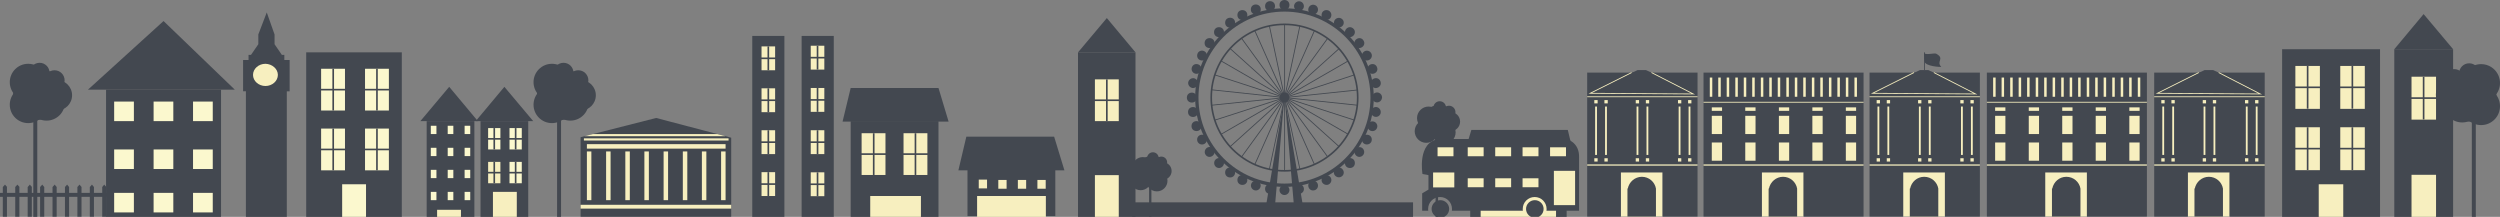 <?xml version="1.0" encoding="utf-8"?>
<!-- Generator: Adobe Illustrator 16.0.0, SVG Export Plug-In . SVG Version: 6.00 Build 0)  -->
<!DOCTYPE svg PUBLIC "-//W3C//DTD SVG 1.1//EN" "http://www.w3.org/Graphics/SVG/1.1/DTD/svg11.dtd">
<svg version="1.1" id="Layer_1" xmlns="http://www.w3.org/2000/svg" xmlns:xlink="http://www.w3.org/1999/xlink" x="0px" y="0px"
	 width="1508.8px" height="130.9px" viewBox="-0.7 359.6 1508.8 130.9" enable-background="new -0.7 359.6 1508.8 130.9"
	 xml:space="preserve">
<rect x="-0.7" y="359.6" width="1508.8" height="130.9" fill="#808080" stroke="none"/>
<g id="Layer_1_1_">
	<g>
		<path fill="none" stroke="#CCCBCB" stroke-width="0.5" stroke-miterlimit="10" d="M565.7,493.7"/>
	</g>
	<rect x="63.3" y="413.7" fill="#434850" width="69.4" height="76.8"/>
	<rect x="184.1" y="391.2" fill="#434850" width="57.7" height="99.3"/>
	<rect x="256.8" y="432.7" fill="#434850" width="28.8" height="57.8"/>
	<rect x="289.3" y="432.7" fill="#434850" width="28.8" height="57.8"/>
	<rect x="453.3" y="381.3" fill="#434850" width="19.4" height="109.2"/>
	<rect x="483.1" y="381.3" fill="#434850" width="19.4" height="109.2"/>
	<rect x="512.7" y="432.7" fill="#434850" width="53" height="57.8"/>
	<polygon fill="#434850" points="565.7,412.7 512.7,412.7 507.8,433 571.8,433 	"/>
	<rect x="583.2" y="461.1" fill="#434850" width="53" height="28.9"/>
	<polygon fill="#434850" points="635.5,442.1 582.5,442.1 577.7,462.4 641.7,462.4 	"/>
	<rect x="68.2" y="476" fill="#FBF8CE" width="11.9" height="11.8"/>
	<rect x="92" y="476" fill="#FBF8CE" width="11.9" height="11.8"/>
	<rect x="115.8" y="476" fill="#FBF8CE" width="11.9" height="11.8"/>
	<rect x="68.2" y="449.8" fill="#FBF8CE" width="11.9" height="11.8"/>
	<rect x="92" y="449.8" fill="#FBF8CE" width="11.9" height="11.8"/>
	<rect x="115.8" y="449.8" fill="#FBF8CE" width="11.9" height="11.8"/>
	<rect x="68.2" y="420.9" fill="#FBF8CE" width="11.9" height="11.8"/>
	<rect x="92" y="420.9" fill="#FBF8CE" width="11.9" height="11.8"/>
	<rect x="115.8" y="420.9" fill="#FBF8CE" width="11.9" height="11.8"/>
	<g>
		<rect x="259.3" y="435.5" fill="#FBF8CE" width="3.4" height="5"/>
		<rect x="269.5" y="435.5" fill="#FBF8CE" width="3.4" height="5"/>
		<rect x="279.7" y="435.5" fill="#FBF8CE" width="3.4" height="5"/>
	</g>
	<g>
		<rect x="259.3" y="448.8" fill="#FBF8CE" width="3.4" height="5"/>
		<rect x="269.5" y="448.8" fill="#FBF8CE" width="3.4" height="5"/>
		<rect x="279.7" y="448.8" fill="#FBF8CE" width="3.4" height="5"/>
	</g>
	<g>
		<rect x="259.3" y="462.1" fill="#FBF8CE" width="3.4" height="5"/>
		<rect x="269.5" y="462.1" fill="#FBF8CE" width="3.4" height="5"/>
		<rect x="279.7" y="462.1" fill="#FBF8CE" width="3.4" height="5"/>
	</g>
	<g>
		<rect x="259.3" y="475.4" fill="#FBF8CE" width="3.4" height="5"/>
		<rect x="269.5" y="475.4" fill="#FBF8CE" width="3.4" height="5"/>
		<rect x="279.7" y="475.4" fill="#FBF8CE" width="3.4" height="5"/>
	</g>
	<polygon fill="#434850" points="52.4,413.7 98,372.3 141,413.7 	"/>
	<polygon fill="#434850" points="253,432.7 270.4,412 287.7,432.7 	"/>
	<polygon fill="#434850" points="286.4,432.7 303.7,412 321.1,432.7 	"/>
	<rect x="205.8" y="470.8" fill="#FBF8CE" width="14.4" height="19.7"/>
	<rect x="263.1" y="486.2" fill="#F7EFBF" width="14.4" height="4.399"/>
	<rect x="296.8" y="475.4" fill="#F7EFBF" width="14.4" height="15.1"/>
	<rect x="649.9" y="391.2" fill="#434850" width="34.699" height="99.3"/>
	<polygon fill="#434850" points="649.9,391.2 667.3,370.5 684.6,391.2 	"/>
	<rect x="660.1" y="407.5" fill="#F7EFBF" width="14.4" height="25.2"/>
	<rect x="660.1" y="465.3" fill="#F7EFBF" width="14.4" height="25.2"/>
	<line fill="none" stroke="#434850" stroke-miterlimit="10" x1="667.3" y1="407.5" x2="667.3" y2="432.7"/>
	<line fill="none" stroke="#434850" stroke-miterlimit="10" x1="654.7" y1="420.1" x2="679.9" y2="420.1"/>
	<rect x="519.3" y="440" fill="#F7EFBF" width="14.4" height="25.2"/>
	<line fill="none" stroke="#434850" stroke-miterlimit="10" x1="526.6" y1="440" x2="526.6" y2="465.2"/>
	<line fill="none" stroke="#434850" stroke-miterlimit="10" x1="513.9" y1="452.6" x2="539.2" y2="452.6"/>
	<rect x="544.6" y="440" fill="#F7EFBF" width="14.4" height="25.2"/>
	<rect x="524.5" y="477.9" fill="#F7EFBF" width="30.6" height="12.8"/>
	<rect x="589" y="477.9" fill="#F7EFBF" width="41.5" height="12.8"/>
	<rect x="590" y="468" fill="#F7EFBF" width="5" height="5.3"/>
	<rect x="601.8" y="468.2" fill="#F7EFBF" width="5" height="5.3"/>
	<rect x="613.6" y="468.2" fill="#F7EFBF" width="5" height="5.3"/>
	<rect x="625.4" y="468.2" fill="#F7EFBF" width="5" height="5.3"/>
	<line fill="none" stroke="#434850" stroke-miterlimit="10" x1="551.8" y1="440" x2="551.8" y2="465.2"/>
	<line fill="none" stroke="#434850" stroke-miterlimit="10" x1="539.2" y1="452.6" x2="564.4" y2="452.6"/>
	<rect x="193.1" y="401.1" fill="#FBF8CE" width="14.4" height="25.2"/>
	<line fill="none" stroke="#434850" stroke-miterlimit="10" x1="200.4" y1="401.1" x2="200.4" y2="426.3"/>
	<line fill="none" stroke="#434850" stroke-miterlimit="10" x1="187.7" y1="413.7" x2="213" y2="413.7"/>
	<rect x="219.6" y="401.1" fill="#FBF8CE" width="14.4" height="25.2"/>
	<line fill="none" stroke="#434850" stroke-miterlimit="10" x1="226.8" y1="401.1" x2="226.8" y2="426.3"/>
	<line fill="none" stroke="#434850" stroke-miterlimit="10" x1="214.2" y1="413.7" x2="239.4" y2="413.7"/>
	<rect x="458.9" y="387.6" fill="#F7EFBF" width="8.199" height="14.4"/>
	<line fill="none" stroke="#434850" stroke-miterlimit="10" x1="463" y1="387.6" x2="463" y2="402"/>
	<line fill="none" stroke="#434850" stroke-miterlimit="10" x1="455.8" y1="394.8" x2="470.2" y2="394.8"/>
	<rect x="458.9" y="412.9" fill="#F7EFBF" width="8.199" height="14.399"/>
	<line fill="none" stroke="#434850" stroke-miterlimit="10" x1="463" y1="412.9" x2="463" y2="427.3"/>
	<line fill="none" stroke="#434850" stroke-miterlimit="10" x1="455.8" y1="420.1" x2="470.2" y2="420.1"/>
	<rect x="458.9" y="438.2" fill="#F7EFBF" width="8.199" height="14.399"/>
	<line fill="none" stroke="#434850" stroke-miterlimit="10" x1="463" y1="438.2" x2="463" y2="452.6"/>
	<line fill="none" stroke="#434850" stroke-miterlimit="10" x1="455.8" y1="445.4" x2="470.2" y2="445.4"/>
	<rect x="458.9" y="463.5" fill="#F7EFBF" width="8.199" height="14.4"/>
	<line fill="none" stroke="#434850" stroke-miterlimit="10" x1="463" y1="463.5" x2="463" y2="477.9"/>
	<line fill="none" stroke="#434850" stroke-miterlimit="10" x1="455.8" y1="470.7" x2="470.2" y2="470.7"/>
	<rect x="488.6" y="463.6" fill="#F7EFBF" width="8.2" height="14.4"/>
	<line fill="none" stroke="#434850" stroke-miterlimit="10" x1="492.7" y1="463.6" x2="492.7" y2="478.1"/>
	<line fill="none" stroke="#434850" stroke-miterlimit="10" x1="485.5" y1="470.8" x2="500" y2="470.8"/>
	<rect x="488.6" y="438.2" fill="#F7EFBF" width="8.2" height="14.399"/>
	<line fill="none" stroke="#434850" stroke-miterlimit="10" x1="492.7" y1="438.2" x2="492.7" y2="452.6"/>
	<line fill="none" stroke="#434850" stroke-miterlimit="10" x1="485.5" y1="445.4" x2="500" y2="445.4"/>
	<rect x="488.6" y="412.7" fill="#F7EFBF" width="8.2" height="14.399"/>
	<line fill="none" stroke="#434850" stroke-miterlimit="10" x1="492.7" y1="412.7" x2="492.7" y2="427.1"/>
	<line fill="none" stroke="#434850" stroke-miterlimit="10" x1="485.5" y1="419.9" x2="500" y2="419.9"/>
	<rect x="488.6" y="387.2" fill="#F7EFBF" width="8.2" height="14.399"/>
	<line fill="none" stroke="#434850" stroke-miterlimit="10" x1="492.7" y1="387.2" x2="492.7" y2="401.6"/>
	<line fill="none" stroke="#434850" stroke-miterlimit="10" x1="485.5" y1="394.4" x2="500" y2="394.4"/>
	<rect x="219.6" y="437.2" fill="#FBF8CE" width="14.4" height="25.2"/>
	<line fill="none" stroke="#434850" stroke-miterlimit="10" x1="226.8" y1="437.2" x2="226.8" y2="462.4"/>
	<line fill="none" stroke="#434850" stroke-miterlimit="10" x1="214.2" y1="449.8" x2="239.4" y2="449.8"/>
	<rect x="293.9" y="436.9" fill="#FBF8CE" width="7.4" height="12.899"/>
	<line fill="none" stroke="#434850" stroke-miterlimit="10" x1="297.6" y1="436.9" x2="297.6" y2="449.8"/>
	<line fill="none" stroke="#434850" stroke-miterlimit="10" x1="291.1" y1="443.4" x2="304" y2="443.4"/>
	<rect x="306.8" y="436.9" fill="#FBF8CE" width="7.4" height="12.899"/>
	<line fill="none" stroke="#434850" stroke-miterlimit="10" x1="310.5" y1="436.9" x2="310.5" y2="449.8"/>
	<line fill="none" stroke="#434850" stroke-miterlimit="10" x1="304" y1="443.4" x2="316.9" y2="443.4"/>
	<rect x="306.8" y="457.3" fill="#FBF8CE" width="7.4" height="12.9"/>
	<line fill="none" stroke="#434850" stroke-miterlimit="10" x1="310.5" y1="457.3" x2="310.5" y2="470.2"/>
	<line fill="none" stroke="#434850" stroke-miterlimit="10" x1="304" y1="463.8" x2="316.9" y2="463.8"/>
	<rect x="293.9" y="457.3" fill="#F7EFBF" width="7.4" height="12.9"/>
	<g>
		<line fill="none" stroke="#434850" stroke-miterlimit="10" x1="297.6" y1="457.3" x2="297.6" y2="470.2"/>
	</g>
	<line fill="none" stroke="#434850" stroke-miterlimit="10" x1="291.1" y1="463.8" x2="304" y2="463.8"/>
	<rect x="193.1" y="437.2" fill="#FBF8CE" width="14.4" height="25.2"/>
	<line fill="none" stroke="#434850" stroke-miterlimit="10" x1="200.4" y1="437.2" x2="200.4" y2="462.4"/>
	<line fill="none" stroke="#434850" stroke-miterlimit="10" x1="187.7" y1="449.8" x2="213" y2="449.8"/>
	<line fill="none" x1="821" y1="560.2" x2="822.3" y2="560.9"/>
	<rect x="335.5" y="422.8" fill="#434850" width="2.4" height="67.8"/>
	<circle fill="#434850" cx="332.4" cy="418.2" r="9"/>
	<circle fill="#434850" cx="334.6" cy="407.8" r="5.9"/>
	<circle fill="#434850" cx="337.7" cy="420.8" r="6.6"/>
	<circle fill="#434850" cx="349.7" cy="417.1" r="9.2"/>
	<circle fill="#434850" cx="342.2" cy="409.5" r="7.5"/>
	<circle fill="#434850" cx="339.4" cy="403.5" r="6"/>
	<circle fill="#434850" cx="348.3" cy="408.1" r="6.1"/>
	<circle fill="#434850" cx="330" cy="416.2" r="6.6"/>
	<circle fill="#434850" cx="346.8" cy="421.7" r="4.6"/>
	<circle fill="#434850" cx="346.1" cy="422.8" r="6.3"/>
	<circle fill="#434850" cx="332.4" cy="409.2" r="11.1"/>
	<circle fill="#434850" cx="343.5" cy="421.3" r="11.1"/>
	<circle fill="#434850" cx="337.7" cy="420.9" r="11.1"/>
	<circle fill="#434850" cx="332.4" cy="422.8" r="11.1"/>
	<rect x="19.4" y="422.8" fill="#434850" width="2.4" height="67.8"/>
	<circle fill="#434850" cx="16.3" cy="418.2" r="9"/>
	<circle fill="#434850" cx="18.5" cy="407.8" r="5.9"/>
	<circle fill="#434850" cx="21.6" cy="420.8" r="6.6"/>
	<circle fill="#434850" cx="33.6" cy="417.1" r="9.2"/>
	<circle fill="#434850" cx="26.1" cy="409.5" r="7.5"/>
	<circle fill="#434850" cx="23.2" cy="403.5" r="6"/>
	<circle fill="#434850" cx="32.2" cy="408.1" r="6.1"/>
	<circle fill="#434850" cx="13.9" cy="416.2" r="6.6"/>
	<circle fill="#434850" cx="30.7" cy="421.7" r="4.6"/>
	<circle fill="#434850" cx="29.9" cy="422.8" r="6.3"/>
	<circle fill="#434850" cx="16.3" cy="409.2" r="11.1"/>
	<circle fill="#434850" cx="27.4" cy="421.3" r="11.1"/>
	<circle fill="#434850" cx="21.6" cy="420.9" r="11.1"/>
	<circle fill="#434850" cx="16.3" cy="422.8" r="11.1"/>
	<rect x="692.8" y="466.1" fill="#434850" width="1.4" height="24.5"/>
	<circle fill="#434850" cx="691.1" cy="463.4" r="5.2"/>
	<circle fill="#434850" cx="692.4" cy="457.5" r="3.4"/>
	<circle fill="#434850" cx="694.1" cy="464.9" r="3.8"/>
	<circle fill="#434850" cx="701.1" cy="462.8" r="5.3"/>
	<circle fill="#434850" cx="696.7" cy="458.4" r="4.4"/>
	<circle fill="#434850" cx="695.1" cy="455" r="3.5"/>
	<circle fill="#434850" cx="700.2" cy="457.6" r="3.5"/>
	<circle fill="#434850" cx="689.7" cy="462.3" r="3.8"/>
	<circle fill="#434850" cx="699.4" cy="465.5" r="2.7"/>
	<circle fill="#434850" cx="698.9" cy="466.1" r="3.7"/>
	<circle fill="#434850" cx="689" cy="460.8" r="6.4"/>
	<circle fill="#434850" cx="697.5" cy="468.7" r="6.4"/>
	<circle fill="#434850" cx="694.1" cy="465" r="6.4"/>
	<circle fill="#434850" cx="687.7" cy="468" r="6.4"/>
	<g>
		<rect x="1" y="472.4" fill="#434850" width="2.5" height="18"/>
		<polygon fill="#434850" points="1,472.5 2.3,471 3.6,472.5 		"/>
	</g>
	<g>
		<rect x="8.5" y="472.4" fill="#434850" width="2.5" height="18"/>
		<polygon fill="#434850" points="8.5,472.5 9.8,471 11.1,472.5 		"/>
	</g>
	<g>
		<rect x="16" y="472.4" fill="#434850" width="2.5" height="18"/>
		<polygon fill="#434850" points="16,472.5 17.3,471 18.6,472.5 		"/>
	</g>
	<g>
		<rect x="23.5" y="472.4" fill="#434850" width="2.5" height="18"/>
		<polygon fill="#434850" points="23.5,472.5 24.8,471 26,472.5 		"/>
	</g>
	<g>
		<rect x="31" y="472.4" fill="#434850" width="2.5" height="18"/>
		<polygon fill="#434850" points="31,472.5 32.3,471 33.5,472.5 		"/>
	</g>
	<g>
		<rect x="38.5" y="472.4" fill="#434850" width="2.5" height="18"/>
		<polygon fill="#434850" points="38.5,472.5 39.8,471 41,472.5 		"/>
	</g>
	<g>
		<rect x="46" y="472.4" fill="#434850" width="2.5" height="18"/>
		<polygon fill="#434850" points="46,472.5 47.3,471 48.5,472.5 		"/>
	</g>
	<g>
		<rect x="53.5" y="472.4" fill="#434850" width="2.5" height="18"/>
		<polygon fill="#434850" points="53.5,472.5 54.8,471 56,472.5 		"/>
	</g>
	<g>
		<rect x="61" y="472.4" fill="#434850" width="2.5" height="18"/>
		<polygon fill="#434850" points="61,472.5 62.2,471 63.5,472.5 		"/>
	</g>
	<rect x="-0.7" y="476" fill="#434850" width="68.6" height="2.4"/>
	<g>
		<g>
			<g>
				<polygon id="SVGID_42_" fill="#42474F" points="395.3,430.8 349.7,442.4 349.7,490.4 440.6,490.4 440.6,442.7 				"/>
			</g>
			<g>
				<defs>
					<polygon id="SVGID_1_" points="395.3,430.8 349.7,442.4 349.7,490.4 440.6,490.4 440.6,442.7 					"/>
				</defs>
				<clipPath id="SVGID_2_">
					<use xlink:href="#SVGID_1_"  overflow="visible"/>
				</clipPath>
				<rect x="351.7" y="440.5" clip-path="url(#SVGID_2_)" fill="#F7EFBF" width="87.3" height="1.3"/>
			</g>
		</g>
		<rect x="349.7" y="483.2" fill="#F7EFBF" width="90.899" height="2.3"/>
		<rect x="353.5" y="451" fill="#F7EFBF" width="2.7" height="29.4"/>
		<rect x="365.1" y="451" fill="#F7EFBF" width="2.7" height="29.4"/>
		<rect x="376.7" y="451" fill="#F7EFBF" width="2.7" height="29.4"/>
		<rect x="388.2" y="451" fill="#F7EFBF" width="2.7" height="29.4"/>
		<rect x="353.5" y="446.6" fill="#F7EFBF" width="83.7" height="2.7"/>
		<rect x="399.8" y="451" fill="#F7EFBF" width="2.7" height="29.4"/>
		<rect x="411.4" y="451" fill="#F7EFBF" width="2.699" height="29.4"/>
		<rect x="422.9" y="451" fill="#F7EFBF" width="2.699" height="29.4"/>
		<rect x="434.5" y="451" fill="#F7EFBF" width="2.7" height="29.4"/>
		<rect x="351.7" y="443.1" fill="#F7EFBF" width="87.3" height="1.301"/>
	</g>
	<polygon fill="#434850" points="774.4,418.5 763,485.9 768.6,485.9 	"/>
	<polygon fill="#434850" points="774.6,418.5 786,485.9 780.4,485.9 	"/>
	<rect x="682.6" y="481.7" fill="#434850" width="169.5" height="8.899"/>
	<g id="Wheel">
		<circle fill="none" stroke="#434850" stroke-miterlimit="10" cx="774.5" cy="418.5" r="44.2"/>
		<circle fill="none" stroke="#434850" stroke-width="2" stroke-miterlimit="10" cx="774.5" cy="418.5" r="52.9"/>
		<g>
			<circle fill="#434850" cx="774.5" cy="362.6" r="3"/>
			<circle fill="#434850" cx="765.8" cy="363.3" r="3"/>
			<circle fill="#434850" cx="757.2" cy="365.3" r="3"/>
			<circle fill="#434850" cx="749.1" cy="368.7" r="3"/>
			<circle fill="#434850" cx="741.7" cy="373.3" r="3"/>
			<circle fill="#434850" cx="735" cy="379" r="3"/>
			<circle fill="#434850" cx="729.3" cy="385.6" r="3"/>
			<path fill="#434850" d="M726.1,390.5c1.5,0.7,2,2.5,1.301,4c-0.7,1.5-2.5,2-4,1.3s-2-2.5-1.301-4
				C722.8,390.3,724.6,389.7,726.1,390.5z"/>
			<path fill="#434850" d="M722.3,398.4c1.601,0.5,2.4,2.199,1.9,3.699c-0.5,1.601-2.2,2.4-3.7,1.9c-1.6-0.5-2.4-2.2-1.9-3.7
				C719.1,398.7,720.7,397.9,722.3,398.4z"/>
			<path fill="#434850" d="M719.8,406.8c1.601,0.3,2.7,1.8,2.5,3.4c-0.3,1.6-1.8,2.7-3.399,2.5c-1.601-0.3-2.7-1.8-2.5-3.4
				C716.7,407.7,718.2,406.6,719.8,406.8z"/>
			<circle fill="#434850" cx="718.6" cy="418.5" r="3"/>
			<circle fill="#434850" cx="719.3" cy="427.2" r="3"/>
			<circle fill="#434850" cx="721.4" cy="435.7" r="3"/>
			<path fill="#434850" d="M723.4,441.2c1.5-0.7,3.199-0.2,4,1.3c0.699,1.5,0.199,3.2-1.301,4c-1.5,0.7-3.199,0.2-4-1.3
				C721.4,443.7,721.9,441.9,723.4,441.2z"/>
			<path fill="#434850" d="M727.6,448.9c1.301-1,3.2-0.7,4.101,0.699c1,1.301,0.7,3.2-0.7,4.101c-1.3,1-3.2,0.7-4.1-0.7
				C726,451.7,726.3,449.9,727.6,448.9z"/>
			<path fill="#434850" d="M732.9,455.9c1.199-1.2,3-1.2,4.199,0c1.2,1.199,1.2,3,0,4.199c-1.199,1.2-3,1.2-4.199,0
				C731.8,458.9,731.8,457,732.9,455.9z"/>
			<circle fill="#434850" cx="741.7" cy="463.7" r="3"/>
			<circle fill="#434850" cx="749.1" cy="468.2" r="3"/>
			<path fill="#434850" d="M754.4,470.7c0.5-1.601,2.199-2.4,3.699-1.9c1.601,0.5,2.4,2.2,1.9,3.7c-0.5,1.6-2.2,2.4-3.7,1.9
				S753.9,472.2,754.4,470.7z"/>
			<circle fill="#434850" cx="765.8" cy="473.6" r="3"/>
			<path fill="#434850" d="M771.5,474.3c0-1.6,1.3-3,3-3c1.6,0,3,1.3,3,3c0,1.601-1.3,3-3,3C772.9,477.3,771.5,476,771.5,474.3z"/>
			<path fill="#434850" d="M780.3,474.1c-0.3-1.6,0.8-3.1,2.5-3.399c1.601-0.3,3.101,0.8,3.4,2.5c0.3,1.6-0.8,3.1-2.5,3.399
				C782.1,476.8,780.6,475.7,780.3,474.1z"/>
			<path fill="#434850" d="M789,472.5c-0.5-1.6,0.3-3.2,1.9-3.7c1.6-0.5,3.199,0.3,3.699,1.9c0.5,1.6-0.3,3.2-1.899,3.7
				C791.1,474.9,789.5,474.1,789,472.5z"/>
			<path fill="#434850" d="M797.2,469.6c-0.7-1.5-0.2-3.199,1.3-4c1.5-0.699,3.2-0.199,4,1.301c0.7,1.5,0.2,3.199-1.3,4
				C799.8,471.6,798,471,797.2,469.6z"/>
			<path fill="#434850" d="M804.9,465.4c-1-1.301-0.7-3.2,0.699-4.101c1.301-1,3.2-0.7,4.101,0.7c1,1.3,0.7,3.2-0.7,4.1
				C807.8,467,805.9,466.7,804.9,465.4z"/>
			<circle fill="#434850" cx="814" cy="458" r="3"/>
			<path fill="#434850" d="M818,453.7c-1.3-1-1.6-2.8-0.7-4.101c1-1.3,2.8-1.6,4.101-0.699c1.3,1,1.6,2.8,0.699,4.1
				C821.1,454.4,819.3,454.7,818,453.7z"/>
			<path fill="#434850" d="M822.9,446.5c-1.5-0.7-2-2.5-1.301-4c0.7-1.5,2.5-2,4-1.3s2,2.5,1.301,4
				C826.2,446.6,824.4,447.2,822.9,446.5z"/>
			<path fill="#434850" d="M826.7,438.6c-1.601-0.5-2.4-2.199-1.9-3.699c0.5-1.601,2.2-2.4,3.7-1.9c1.6,0.5,2.4,2.2,1.9,3.7
				S828.3,439.1,826.7,438.6z"/>
			<path fill="#434850" d="M829.2,430.1c-1.601-0.3-2.7-1.8-2.5-3.399c0.3-1.601,1.8-2.7,3.399-2.5c1.601,0.3,2.7,1.8,2.5,3.399
				C832.4,429.3,830.8,430.4,829.2,430.1z"/>
			<path fill="#434850" d="M830.4,421.4c-1.601,0-3-1.301-3-3c0-1.601,1.3-3,3-3c1.6,0,3,1.3,3,3C833.3,420.1,832,421.4,830.4,421.4
				z"/>
			<path fill="#434850" d="M830.1,412.7c-1.6,0.3-3.1-0.8-3.399-2.5c-0.3-1.601,0.8-3.101,2.5-3.4c1.6-0.3,3.1,0.8,3.399,2.5
				C832.9,410.9,831.8,412.4,830.1,412.7z"/>
			<path fill="#434850" d="M828.5,404c-1.6,0.5-3.2-0.3-3.7-1.9c-0.5-1.6,0.3-3.199,1.9-3.699c1.6-0.5,3.2,0.3,3.7,1.899
				C831,401.9,830.1,403.5,828.5,404z"/>
			<path fill="#434850" d="M825.6,395.8c-1.5,0.7-3.199,0.2-4-1.3c-0.8-1.5-0.199-3.2,1.301-4c1.5-0.7,3.199-0.2,4,1.3
				C827.7,393.2,827.1,395,825.6,395.8z"/>
			<path fill="#434850" d="M821.4,388c-1.301,1-3.2,0.7-4.101-0.7c-1-1.3-0.7-3.2,0.7-4.1c1.3-1,3.2-0.7,4.1,0.7
				C823.1,385.2,822.8,387.1,821.4,388z"/>
			<path fill="#434850" d="M816.1,381.1c-1.199,1.2-3,1.2-4.199,0c-1.2-1.199-1.2-3,0-4.199c1.199-1.2,3-1.2,4.199,0
				C817.3,378,817.3,379.9,816.1,381.1z"/>
			<path fill="#434850" d="M809.7,375c-1,1.3-2.8,1.6-4.101,0.7c-1.3-1-1.6-2.8-0.699-4.101c1-1.3,2.8-1.6,4.1-0.699
				C810.4,371.8,810.7,373.7,809.7,375z"/>
			<path fill="#434850" d="M802.5,370c-0.7,1.5-2.5,2-4,1.3s-2-2.5-1.3-4s2.5-2,4-1.3C802.7,366.8,803.2,368.6,802.5,370z"/>
			<path fill="#434850" d="M794.6,366.3c-0.5,1.601-2.199,2.4-3.699,1.9c-1.601-0.5-2.4-2.2-1.9-3.7c0.5-1.6,2.2-2.4,3.7-1.9
				C794.2,363,795.1,364.7,794.6,366.3z"/>
			<path fill="#434850" d="M786.2,363.8c-0.3,1.601-1.8,2.7-3.4,2.5c-1.6-0.3-2.7-1.8-2.5-3.399c0.3-1.601,1.8-2.7,3.4-2.5
				C785.3,360.6,786.4,362.1,786.2,363.8z"/>
			<path fill="#434850" d="M777.4,418.9c-0.301,1.6-1.801,2.699-3.4,2.5c-1.6-0.301-2.7-1.801-2.5-3.4c0.3-1.6,1.8-2.7,3.4-2.5
				C776.6,415.8,777.7,417.3,777.4,418.9z"/>
		</g>
		<g>
			<line fill="none" stroke="#434850" stroke-width="0.5" stroke-miterlimit="10" x1="774.6" y1="418.5" x2="774.6" y2="374.2"/>
			<line fill="none" stroke="#434850" stroke-width="0.5" stroke-miterlimit="10" x1="774.6" y1="418.5" x2="765.4" y2="375.2"/>
			<line fill="none" stroke="#434850" stroke-width="0.5" stroke-miterlimit="10" x1="774.6" y1="418.5" x2="756.6" y2="378.1"/>
			<line fill="none" stroke="#434850" stroke-width="0.5" stroke-miterlimit="10" x1="774.6" y1="418.5" x2="748.6" y2="382.7"/>
			<line fill="none" stroke="#434850" stroke-width="0.5" stroke-miterlimit="10" x1="774.6" y1="418.5" x2="741.7" y2="388.9"/>
			<line fill="none" stroke="#434850" stroke-width="0.5" stroke-miterlimit="10" x1="774.6" y1="418.5" x2="736.3" y2="396.4"/>
			<line fill="none" stroke="#434850" stroke-width="0.5" stroke-miterlimit="10" x1="774.6" y1="418.5" x2="732.5" y2="404.8"/>
			<line fill="none" stroke="#434850" stroke-width="0.5" stroke-miterlimit="10" x1="774.6" y1="418.5" x2="730.6" y2="413.8"/>
			<line fill="none" stroke="#434850" stroke-width="0.5" stroke-miterlimit="10" x1="774.6" y1="418.5" x2="730.6" y2="423.1"/>
			<line fill="none" stroke="#434850" stroke-width="0.5" stroke-miterlimit="10" x1="774.6" y1="418.5" x2="732.5" y2="432.1"/>
			<line fill="none" stroke="#434850" stroke-width="0.5" stroke-miterlimit="10" x1="774.6" y1="418.5" x2="736.3" y2="440.6"/>
			<line fill="none" stroke="#434850" stroke-width="0.5" stroke-miterlimit="10" x1="774.6" y1="418.5" x2="741.7" y2="448.1"/>
			<line fill="none" stroke="#434850" stroke-width="0.5" stroke-miterlimit="10" x1="774.6" y1="418.5" x2="748.6" y2="454.3"/>
			<line fill="none" stroke="#434850" stroke-width="0.5" stroke-miterlimit="10" x1="774.6" y1="418.5" x2="756.6" y2="458.9"/>
			<line fill="none" stroke="#434850" stroke-width="0.5" stroke-miterlimit="10" x1="774.6" y1="418.5" x2="765.4" y2="461.7"/>
			<line fill="none" stroke="#434850" stroke-width="0.5" stroke-miterlimit="10" x1="774.6" y1="418.5" x2="774.6" y2="462.7"/>
			<line fill="none" stroke="#434850" stroke-width="0.5" stroke-miterlimit="10" x1="774.6" y1="418.5" x2="783.8" y2="461.7"/>
			<line fill="none" stroke="#434850" stroke-width="0.5" stroke-miterlimit="10" x1="774.6" y1="418.5" x2="792.6" y2="458.9"/>
			<line fill="none" stroke="#434850" stroke-width="0.5" stroke-miterlimit="10" x1="774.6" y1="418.5" x2="800.6" y2="454.3"/>
			<line fill="none" stroke="#434850" stroke-width="0.5" stroke-miterlimit="10" x1="774.6" y1="418.5" x2="807.5" y2="448.1"/>
			<line fill="none" stroke="#434850" stroke-width="0.5" stroke-miterlimit="10" x1="774.6" y1="418.5" x2="812.9" y2="440.6"/>
			<line fill="none" stroke="#434850" stroke-width="0.5" stroke-miterlimit="10" x1="774.6" y1="418.5" x2="816.7" y2="432.1"/>
			<line fill="none" stroke="#434850" stroke-width="0.5" stroke-miterlimit="10" x1="774.6" y1="418.5" x2="818.6" y2="423.1"/>
			<line fill="none" stroke="#434850" stroke-width="0.5" stroke-miterlimit="10" x1="774.6" y1="418.5" x2="818.6" y2="413.9"/>
			<line fill="none" stroke="#434850" stroke-width="0.5" stroke-miterlimit="10" x1="774.6" y1="418.5" x2="816.7" y2="404.8"/>
			<line fill="none" stroke="#434850" stroke-width="0.5" stroke-miterlimit="10" x1="774.6" y1="418.5" x2="812.9" y2="396.4"/>
			<line fill="none" stroke="#434850" stroke-width="0.5" stroke-miterlimit="10" x1="774.6" y1="418.5" x2="807.5" y2="388.9"/>
			<line fill="none" stroke="#434850" stroke-width="0.5" stroke-miterlimit="10" x1="774.6" y1="418.5" x2="800.6" y2="382.7"/>
			<line fill="none" stroke="#434850" stroke-width="0.5" stroke-miterlimit="10" x1="774.6" y1="418.5" x2="792.6" y2="378.1"/>
			<line fill="none" stroke="#434850" stroke-width="0.5" stroke-miterlimit="10" x1="774.6" y1="418.5" x2="783.8" y2="375.2"/>
		</g>
		
			<animateTransform  fill="remove" type="rotate" restart="always" calcMode="linear" additive="replace" accumulate="none" repeatCount="indefinite" dur="20s" to="360 774.5 418.5" from="0 774.5 418.5" attributeName="transform" attributeType="xml">
			</animateTransform>
	</g>
</g>
<g id="Layer_3">
</g>
<g id="Creative_Commons_License" display="none">
</g>
<g id="EASY_AND_CHEAP">
</g>
<g id="LOCAL_GUIDES">
	<path id="path3176" fill="#434850" d="M172.4,491.4v-76.7h1.7v-18.9h-3.2v-3.1h-1.5l-4.4-6.4V380.4l-4.7-13.301v-2.5v2.5
		l-5.1,13.301v5.899l-4.4,6.4h-1.5v3.1H146v18.9h1.7v76.7H172.4L172.4,491.4z"/>
	<path id="path3178" fill="#F7EFBF" d="M167,404.8c0,3.7-3.4,6.7-7.5,6.7s-7.5-3-7.5-6.7s3.4-6.7,7.5-6.7
		C163.6,398.2,167,401.2,167,404.8z"/>
</g>
<g id="Layer_6">
	<g>
		<rect x="1444.3" y="389.3" fill="#434850" width="35.5" height="101.7"/>
		<rect x="1376.6" y="389.3" fill="#434850" width="59.101" height="101.7"/>
		<polygon fill="#434850" points="1479.8,389.3 1462,368.1 1444.3,389.3 		"/>
		<rect x="1454.7" y="405.9" fill="#F7EFBF" width="14.8" height="25.899"/>
		<rect x="1454.7" y="465.1" fill="#F7EFBF" width="14.8" height="25.9"/>
		<rect x="1398.7" y="470.8" fill="#F7EFBF" width="14.8" height="20.2"/>
		<line fill="none" stroke="#434850" stroke-miterlimit="10" x1="1462" y1="405.9" x2="1462" y2="431.7"/>
		<line fill="none" stroke="#434850" stroke-miterlimit="10" x1="1475" y1="418.8" x2="1449.1" y2="418.8"/>
		<rect x="1411.7" y="399.4" fill="#F7EFBF" width="14.8" height="25.899"/>
		<line fill="none" stroke="#434850" stroke-miterlimit="10" x1="1419" y1="399.4" x2="1419" y2="425.2"/>
		<line fill="none" stroke="#434850" stroke-miterlimit="10" x1="1432" y1="412.3" x2="1406.1" y2="412.3"/>
		<rect x="1384.6" y="399.4" fill="#F7EFBF" width="14.801" height="25.899"/>
		<line fill="none" stroke="#434850" stroke-miterlimit="10" x1="1392" y1="399.4" x2="1392" y2="425.2"/>
		<line fill="none" stroke="#434850" stroke-miterlimit="10" x1="1404.9" y1="412.3" x2="1379" y2="412.3"/>
		<rect x="1384.6" y="436.4" fill="#F7EFBF" width="14.801" height="25.899"/>
		<line fill="none" stroke="#434850" stroke-miterlimit="10" x1="1392" y1="436.4" x2="1392" y2="462.2"/>
		<line fill="none" stroke="#434850" stroke-miterlimit="10" x1="1404.9" y1="449.3" x2="1379" y2="449.3"/>
		<rect x="1411.7" y="436.4" fill="#F7EFBF" width="14.8" height="25.899"/>
		<line fill="none" stroke="#434850" stroke-miterlimit="10" x1="1419" y1="436.4" x2="1419" y2="462.2"/>
		<line fill="none" stroke="#434850" stroke-miterlimit="10" x1="1432" y1="449.3" x2="1406.1" y2="449.3"/>
		<rect x="1491.1" y="423.7" fill="#434850" width="2.4" height="69.5"/>
		<circle fill="#434850" cx="1496.7" cy="418.9" r="9.2"/>
		<circle fill="#434850" cx="1494.4" cy="408.3" r="6"/>
		<circle fill="#434850" cx="1491.2" cy="421.6" r="6.7"/>
		<circle fill="#434850" cx="1478.9" cy="416.8" r="9.5"/>
		<circle fill="#434850" cx="1486.6" cy="410.1" r="7.7"/>
		<circle fill="#434850" cx="1489.5" cy="403.9" r="6.1"/>
		<circle fill="#434850" cx="1480.4" cy="407.6" r="6.3"/>
		<circle fill="#434850" cx="1499.1" cy="416.9" r="6.8"/>
		<circle fill="#434850" cx="1481.9" cy="421.5" r="4.7"/>
		<circle fill="#434850" cx="1482.7" cy="422.7" r="6.5"/>
		<circle fill="#434850" cx="1496.7" cy="409.7" r="11.4"/>
		<circle fill="#434850" cx="1485.3" cy="422.1" r="11.4"/>
		<circle fill="#434850" cx="1491.2" cy="421.7" r="11.4"/>
		<circle fill="#434850" cx="1496.7" cy="423.7" r="11.4"/>
		<rect x="977.5" y="463.6" fill="#F7EFBF" width="25.2" height="26.7"/>
		<polygon fill="#434850" points="957.2,403.4 957.2,490.3 977.5,490.3 977.5,463.6 1002.7,463.6 1002.7,490.3 1023.8,490.3 
			1023.8,403.4 		"/>
		<path fill="#434850" d="M998.7,473.4c-0.7-4-4.2-7.101-8.5-7.101c-4.2,0-7.7,3.101-8.5,7.101h-0.2V490.3h17.2V473.4L998.7,473.4z"
			/>
		<rect x="1062.6" y="463.6" fill="#F7EFBF" width="25.2" height="26.7"/>
		<polygon fill="#434850" points="1027.4,403.4 1027.4,490.3 1062.6,490.3 1062.6,463.6 1087.8,463.6 1087.8,490.3 1124,490.3 
			1124,403.4 		"/>
		<path fill="#434850" d="M1083.9,473.4c-0.7-4-4.2-7.101-8.5-7.101c-4.2,0-7.7,3.101-8.5,7.101h-0.2V490.3h17.2V473.4L1083.9,473.4
			z"/>
		<polygon fill="#434850" points="992.7,401.9 987.6,401.9 957.2,416.3 1023.8,416.3 		"/>
		<line fill="none" stroke="#F7EFBF" stroke-width="0.75" stroke-miterlimit="10" x1="957.2" y1="459.2" x2="1023.8" y2="459.2"/>
		<line fill="none" stroke="#F7EFBF" stroke-width="0.75" stroke-miterlimit="10" x1="1027.4" y1="459.2" x2="1124" y2="459.2"/>
		<rect x="962" y="423.9" fill="#F7EFBF" width="1.1" height="29.199"/>
		<rect x="968" y="423.9" fill="#F7EFBF" width="1.1" height="29.199"/>
		<rect x="987" y="423.9" fill="#F7EFBF" width="1.1" height="29.199"/>
		<rect x="993" y="423.9" fill="#F7EFBF" width="1.1" height="29.199"/>
		<rect x="1012.4" y="423.9" fill="#F7EFBF" width="1.1" height="29.199"/>
		<rect x="1018.4" y="423.9" fill="#F7EFBF" width="1.1" height="29.199"/>
		<rect x="1031.2" y="406.4" fill="#F7EFBF" width="1.5" height="11.6"/>
		<rect x="1036.3" y="406.4" fill="#F7EFBF" width="1.5" height="11.6"/>
		<rect x="1041.4" y="406.4" fill="#F7EFBF" width="1.5" height="11.6"/>
		<rect x="1046.6" y="406.4" fill="#F7EFBF" width="1.5" height="11.6"/>
		<rect x="1051.7" y="406.4" fill="#F7EFBF" width="1.5" height="11.6"/>
		<rect x="1056.8" y="406.4" fill="#F7EFBF" width="1.5" height="11.6"/>
		<rect x="1062" y="406.4" fill="#F7EFBF" width="1.5" height="11.6"/>
		<rect x="1067.1" y="406.4" fill="#F7EFBF" width="1.5" height="11.6"/>
		<rect x="1072.2" y="406.4" fill="#F7EFBF" width="1.5" height="11.6"/>
		<rect x="1077.4" y="406.4" fill="#F7EFBF" width="1.5" height="11.6"/>
		<rect x="1082.5" y="406.4" fill="#F7EFBF" width="1.5" height="11.6"/>
		<rect x="1087.6" y="406.4" fill="#F7EFBF" width="1.5" height="11.6"/>
		<rect x="1092.8" y="406.4" fill="#F7EFBF" width="1.5" height="11.6"/>
		<rect x="1097.9" y="406.4" fill="#F7EFBF" width="1.5" height="11.6"/>
		<rect x="1103.1" y="406.4" fill="#F7EFBF" width="1.5" height="11.6"/>
		<rect x="1108.2" y="406.4" fill="#F7EFBF" width="1.5" height="11.6"/>
		<rect x="1113.3" y="406.4" fill="#F7EFBF" width="1.5" height="11.6"/>
		<rect x="1118.5" y="406.4" fill="#F7EFBF" width="1.5" height="11.6"/>
		<rect x="961.5" y="455.1" fill="#F7EFBF" width="2" height="2"/>
		<rect x="967.6" y="455.1" fill="#F7EFBF" width="2" height="2"/>
		<rect x="986.5" y="455.1" fill="#F7EFBF" width="2" height="2"/>
		<rect x="992.6" y="455.1" fill="#F7EFBF" width="2" height="2"/>
		<rect x="1012" y="455.1" fill="#F7EFBF" width="2" height="2"/>
		<rect x="1018.1" y="455.1" fill="#F7EFBF" width="2" height="2"/>
		<rect x="961.5" y="420" fill="#F7EFBF" width="2" height="2"/>
		<rect x="967.6" y="420" fill="#F7EFBF" width="2" height="2"/>
		<rect x="986.5" y="420" fill="#F7EFBF" width="2" height="2"/>
		<rect x="992.6" y="420" fill="#F7EFBF" width="2" height="2"/>
		<rect x="1012" y="420" fill="#F7EFBF" width="2" height="2"/>
		<rect x="1018.1" y="420" fill="#F7EFBF" width="2" height="2"/>
		<polyline fill="none" stroke="#F7EFBF" stroke-width="0.5" stroke-miterlimit="10" points="984,403.4 959,415.9 1021.2,416.3 
			996,403.4 		"/>
		<line fill="none" stroke="#F7EFBF" stroke-width="0.5" stroke-miterlimit="10" x1="957.2" y1="418" x2="1023.8" y2="418"/>
		<line fill="none" stroke="#F7EFBF" stroke-width="0.5" stroke-miterlimit="10" x1="1027.4" y1="421.3" x2="1124" y2="421.3"/>
		<rect x="1147.9" y="463.6" fill="#F7EFBF" width="25.199" height="26.7"/>
		<polygon fill="#434850" points="1127.6,403.4 1127.6,490.3 1147.9,490.3 1147.9,463.6 1173.1,463.6 1173.1,490.3 1194.2,490.3 
			1194.2,403.4 		"/>
		<path fill="#434850" d="M1169.1,473.4c-0.699-4-4.199-7.101-8.5-7.101c-4.3,0-7.699,3.101-8.5,7.101h-0.199V490.3h17.199V473.4
			L1169.1,473.4z"/>
		<polygon fill="#434850" points="1163.1,401.9 1158,401.9 1127.6,416.3 1194.2,416.3 		"/>
		<line fill="none" stroke="#F7EFBF" stroke-width="0.75" stroke-miterlimit="10" x1="1127.6" y1="459.2" x2="1194.2" y2="459.2"/>
		<rect x="1132.4" y="423.9" fill="#F7EFBF" width="1.1" height="29.199"/>
		<rect x="1138.4" y="423.9" fill="#F7EFBF" width="1.1" height="29.199"/>
		<rect x="1157.4" y="423.9" fill="#F7EFBF" width="1.1" height="29.199"/>
		<rect x="1163.4" y="423.9" fill="#F7EFBF" width="1.1" height="29.199"/>
		<rect x="1182.8" y="423.9" fill="#F7EFBF" width="1.101" height="29.199"/>
		<rect x="1188.8" y="423.9" fill="#F7EFBF" width="1.101" height="29.199"/>
		<rect x="1131.9" y="455.1" fill="#F7EFBF" width="2" height="2"/>
		<rect x="1138" y="455.1" fill="#F7EFBF" width="2" height="2"/>
		<rect x="1156.9" y="455.1" fill="#F7EFBF" width="2" height="2"/>
		<rect x="1163" y="455.1" fill="#F7EFBF" width="2" height="2"/>
		<rect x="1182.4" y="455.1" fill="#F7EFBF" width="2" height="2"/>
		<rect x="1188.5" y="455.1" fill="#F7EFBF" width="2" height="2"/>
		<rect x="1131.9" y="420" fill="#F7EFBF" width="2" height="2"/>
		<rect x="1138" y="420" fill="#F7EFBF" width="2" height="2"/>
		<rect x="1156.9" y="420" fill="#F7EFBF" width="2" height="2"/>
		<rect x="1163" y="420" fill="#F7EFBF" width="2" height="2"/>
		<rect x="1182.4" y="420" fill="#F7EFBF" width="2" height="2"/>
		<rect x="1188.5" y="420" fill="#F7EFBF" width="2" height="2"/>
		<polyline fill="none" stroke="#F7EFBF" stroke-width="0.5" stroke-miterlimit="10" points="1154.4,403.4 1129.4,415.9 
			1191.6,416.3 1166.4,403.4 		"/>
		<line fill="none" stroke="#F7EFBF" stroke-width="0.5" stroke-miterlimit="10" x1="1127.6" y1="418" x2="1194.2" y2="418"/>
		<rect x="1319.7" y="463.6" fill="#F7EFBF" width="25.2" height="26.7"/>
		<polygon fill="#434850" points="1299.4,403.4 1299.4,490.3 1319.7,490.3 1319.7,463.6 1344.9,463.6 1344.9,490.3 1366.1,490.3 
			1366.1,403.4 		"/>
		<path fill="#434850" d="M1340.9,473.4c-0.7-4-4.2-7.101-8.5-7.101c-4.2,0-7.7,3.101-8.5,7.101h-0.2V490.3h17.2V473.4L1340.9,473.4
			z"/>
		<polygon fill="#434850" points="1335,401.9 1329.8,401.9 1299.4,416.3 1366.1,416.3 		"/>
		<line fill="none" stroke="#F7EFBF" stroke-width="0.75" stroke-miterlimit="10" x1="1299.4" y1="459.2" x2="1366.1" y2="459.2"/>
		<rect x="1304.3" y="423.9" fill="#F7EFBF" width="1.101" height="29.199"/>
		<rect x="1310.3" y="423.9" fill="#F7EFBF" width="1.101" height="29.199"/>
		<rect x="1329.2" y="423.9" fill="#F7EFBF" width="1.1" height="29.199"/>
		<rect x="1335.2" y="423.9" fill="#F7EFBF" width="1.1" height="29.199"/>
		<rect x="1354.7" y="423.9" fill="#F7EFBF" width="1.1" height="29.199"/>
		<rect x="1360.7" y="423.9" fill="#F7EFBF" width="1.1" height="29.199"/>
		<rect x="1303.7" y="455.1" fill="#F7EFBF" width="2" height="2"/>
		<rect x="1309.8" y="455.1" fill="#F7EFBF" width="2" height="2"/>
		<rect x="1328.7" y="455.1" fill="#F7EFBF" width="2" height="2"/>
		<rect x="1334.8" y="455.1" fill="#F7EFBF" width="2" height="2"/>
		<rect x="1354.2" y="455.1" fill="#F7EFBF" width="2" height="2"/>
		<rect x="1360.3" y="455.1" fill="#F7EFBF" width="2" height="2"/>
		<rect x="1303.7" y="420" fill="#F7EFBF" width="2" height="2"/>
		<rect x="1309.8" y="420" fill="#F7EFBF" width="2" height="2"/>
		<rect x="1328.7" y="420" fill="#F7EFBF" width="2" height="2"/>
		<rect x="1334.8" y="420" fill="#F7EFBF" width="2" height="2"/>
		<rect x="1354.2" y="420" fill="#F7EFBF" width="2" height="2"/>
		<rect x="1360.3" y="420" fill="#F7EFBF" width="2" height="2"/>
		<polyline fill="none" stroke="#F7EFBF" stroke-width="0.5" stroke-miterlimit="10" points="1326.3,403.4 1301.3,415.9 
			1363.4,416.3 1338.3,403.4 		"/>
		<line fill="none" stroke="#F7EFBF" stroke-width="0.5" stroke-miterlimit="10" x1="1299.4" y1="418" x2="1366.1" y2="418"/>
		<rect x="1032.4" y="429.5" fill="#F7EFBF" width="6.199" height="11"/>
		<rect x="1032.4" y="424.4" fill="#F7EFBF" width="6.199" height="2.1"/>
		<rect x="1052.6" y="424.4" fill="#F7EFBF" width="6.2" height="2.1"/>
		<rect x="1072.9" y="424.4" fill="#F7EFBF" width="6.199" height="2.1"/>
		<rect x="1093.1" y="424.4" fill="#F7EFBF" width="6.2" height="2.1"/>
		<rect x="1113.3" y="424.4" fill="#F7EFBF" width="6.2" height="2.1"/>
		<rect x="1032.4" y="445.6" fill="#F7EFBF" width="6.199" height="11"/>
		<g>
			<rect x="1052.6" y="429.5" fill="#F7EFBF" width="6.2" height="11"/>
			<rect x="1052.6" y="445.6" fill="#F7EFBF" width="6.2" height="11"/>
		</g>
		<g>
			<rect x="1072.9" y="429.5" fill="#F7EFBF" width="6.199" height="11"/>
			<rect x="1072.9" y="445.6" fill="#F7EFBF" width="6.199" height="11"/>
		</g>
		<g>
			<rect x="1093.1" y="429.5" fill="#F7EFBF" width="6.2" height="11"/>
			<rect x="1093.1" y="445.6" fill="#F7EFBF" width="6.2" height="11"/>
		</g>
		<g>
			<rect x="1113.3" y="429.5" fill="#F7EFBF" width="6.2" height="11"/>
			<rect x="1113.3" y="445.6" fill="#F7EFBF" width="6.2" height="11"/>
		</g>
		<rect x="1233.6" y="463.6" fill="#F7EFBF" width="25.2" height="26.7"/>
		<polygon fill="#434850" points="1198.4,403.4 1198.4,490.3 1233.6,490.3 1233.6,463.6 1258.8,463.6 1258.8,490.3 1295,490.3 
			1295,403.4 		"/>
		<path fill="#434850" d="M1254.9,473.4c-0.7-4-4.2-7.101-8.5-7.101c-4.301,0-7.7,3.101-8.5,7.101h-0.2V490.3h17.2V473.4
			L1254.9,473.4z"/>
		<line fill="none" stroke="#F7EFBF" stroke-width="0.75" stroke-miterlimit="10" x1="1198.4" y1="459.2" x2="1295" y2="459.2"/>
		<rect x="1202.2" y="406.4" fill="#F7EFBF" width="1.5" height="11.6"/>
		<rect x="1207.3" y="406.4" fill="#F7EFBF" width="1.5" height="11.6"/>
		<rect x="1212.5" y="406.4" fill="#F7EFBF" width="1.5" height="11.6"/>
		<rect x="1217.6" y="406.4" fill="#F7EFBF" width="1.5" height="11.6"/>
		<rect x="1222.7" y="406.4" fill="#F7EFBF" width="1.5" height="11.6"/>
		<rect x="1227.9" y="406.4" fill="#F7EFBF" width="1.5" height="11.6"/>
		<rect x="1233" y="406.4" fill="#F7EFBF" width="1.5" height="11.6"/>
		<rect x="1238.1" y="406.4" fill="#F7EFBF" width="1.5" height="11.6"/>
		<rect x="1243.3" y="406.4" fill="#F7EFBF" width="1.5" height="11.6"/>
		<rect x="1248.4" y="406.4" fill="#F7EFBF" width="1.5" height="11.6"/>
		<rect x="1253.5" y="406.4" fill="#F7EFBF" width="1.5" height="11.6"/>
		<rect x="1258.7" y="406.4" fill="#F7EFBF" width="1.5" height="11.6"/>
		<rect x="1263.8" y="406.4" fill="#F7EFBF" width="1.5" height="11.6"/>
		<rect x="1268.9" y="406.4" fill="#F7EFBF" width="1.5" height="11.6"/>
		<rect x="1274.1" y="406.4" fill="#F7EFBF" width="1.5" height="11.6"/>
		<rect x="1279.2" y="406.4" fill="#F7EFBF" width="1.5" height="11.6"/>
		<rect x="1284.3" y="406.4" fill="#F7EFBF" width="1.5" height="11.6"/>
		<rect x="1289.5" y="406.4" fill="#F7EFBF" width="1.5" height="11.6"/>
		<line fill="none" stroke="#F7EFBF" stroke-width="0.5" stroke-miterlimit="10" x1="1198.4" y1="421.3" x2="1295" y2="421.3"/>
		<rect x="1203.4" y="429.5" fill="#F7EFBF" width="6.199" height="11"/>
		<rect x="1203.4" y="424.4" fill="#F7EFBF" width="6.199" height="2.1"/>
		<rect x="1223.7" y="424.4" fill="#F7EFBF" width="6.2" height="2.1"/>
		<rect x="1243.9" y="424.4" fill="#F7EFBF" width="6.199" height="2.1"/>
		<rect x="1264.1" y="424.4" fill="#F7EFBF" width="6.2" height="2.1"/>
		<rect x="1284.4" y="424.4" fill="#F7EFBF" width="6.199" height="2.1"/>
		<rect x="1203.4" y="445.6" fill="#F7EFBF" width="6.199" height="11"/>
		<g>
			<rect x="1223.7" y="429.5" fill="#F7EFBF" width="6.2" height="11"/>
			<rect x="1223.7" y="445.6" fill="#F7EFBF" width="6.2" height="11"/>
		</g>
		<g>
			<rect x="1243.9" y="429.5" fill="#F7EFBF" width="6.199" height="11"/>
			<rect x="1243.9" y="445.6" fill="#F7EFBF" width="6.199" height="11"/>
		</g>
		<g>
			<rect x="1264.1" y="429.5" fill="#F7EFBF" width="6.2" height="11"/>
			<rect x="1264.1" y="445.6" fill="#F7EFBF" width="6.2" height="11"/>
		</g>
		<g>
			<rect x="1284.4" y="429.5" fill="#F7EFBF" width="6.199" height="11"/>
			<rect x="1284.4" y="445.6" fill="#F7EFBF" width="6.199" height="11"/>
		</g>
		<rect x="1160.5" y="391.2" fill="#434850" width="0.5" height="10.7"/>
		<path fill="#434850" d="M1160.5,391.2c0,2.1,6.2,0.2,7.3,0.8c5.5,3-0.2,4.5,3.101,8c0.1,0.1-9.9-0.2-10.2-3.5
			C1160.5,394.8,1160.5,391.3,1160.5,391.2z"/>
	</g>
</g>
<g id="New_house">
	<rect x="865.7" y="436.7" fill="#434850" width="1.5" height="54"/>
	<circle fill="#434850" cx="863.8" cy="433.7" r="5.7"/>
	<circle fill="#434850" cx="865.2" cy="427.2" r="3.7"/>
	<circle fill="#434850" cx="867.1" cy="435.4" r="4.2"/>
	<circle fill="#434850" cx="874.7" cy="433" r="5.8"/>
	<circle fill="#434850" cx="870" cy="428.2" r="4.8"/>
	<circle fill="#434850" cx="868.2" cy="424.5" r="3.8"/>
	<circle fill="#434850" cx="873.8" cy="427.3" r="3.9"/>
	<circle fill="#434850" cx="862.3" cy="432.5" r="4.2"/>
	<circle fill="#434850" cx="872.9" cy="435.9" r="2.9"/>
	<circle fill="#434850" cx="872.4" cy="436.7" r="4"/>
	<circle fill="#434850" cx="861.5" cy="430.9" r="7"/>
	<circle fill="#434850" cx="870.8" cy="439.5" r="7"/>
	<circle fill="#434850" cx="867.1" cy="435.4" r="7"/>
	<circle fill="#434850" cx="860.1" cy="438.8" r="7"/>
	<rect x="886.6" y="458.8" fill="#434850" width="58.2" height="31.7"/>
	<polygon fill="#434850" points="887.3,438 945.5,438 950.8,460.2 880.6,460.2 	"/>
	<rect x="892.9" y="477.2" fill="#F7EFBF" width="45.5" height="13.3"/>
	<rect x="931.7" y="466.4" fill="#F7EFBF" width="5.5" height="5.8"/>
	<rect x="918.8" y="466.6" fill="#F7EFBF" width="5.5" height="5.801"/>
	<rect x="905.9" y="466.6" fill="#F7EFBF" width="5.5" height="5.801"/>
	<rect x="892.9" y="466.6" fill="#F7EFBF" width="5.5" height="5.801"/>
</g>
<g id="bus">
	<path fill="#434850" d="M857.8,464.6c0,0-3.399-19.199,9.8-21.1h77.2c0,0,7.9,1.9,7.5,11.3v32h-19.7
		c0.101-0.399,0.101-0.7,0.101-1.1c0-4-3.2-7.2-7.2-7.2s-7.2,3.2-7.2,7.2c0,0.399,0,0.8,0.101,1.1h-42.9c0.1-0.399,0.1-0.7,0.1-1.1
		c0-4-3.2-7.2-7.2-7.2s-7.199,3.2-7.199,7.2c0,0.399,0,0.8,0.1,1.1h-3.7v-10.5l3.8-2.3v-8.7L857.8,464.6z"/>
	<rect x="934.8" y="448.5" fill="#F7EFBF" width="9.601" height="5.4"/>
	<rect x="918.2" y="448.5" fill="#F7EFBF" width="9.6" height="5.4"/>
	<rect x="901.7" y="448.5" fill="#F7EFBF" width="9.6" height="5.4"/>
	<rect x="885.1" y="448.5" fill="#F7EFBF" width="9.601" height="5.4"/>
	<rect x="918.2" y="467.2" fill="#F7EFBF" width="9.6" height="5.399"/>
	<rect x="901.7" y="467.2" fill="#F7EFBF" width="9.6" height="5.399"/>
	<rect x="885.1" y="467.2" fill="#F7EFBF" width="9.601" height="5.399"/>
	<rect x="864.2" y="463.7" fill="#F7EFBF" width="12.8" height="9"/>
	<rect x="937.1" y="462.7" fill="#F7EFBF" width="12.801" height="20.7"/>
	<rect x="866.9" y="448.5" fill="#F7EFBF" width="9.6" height="5.4"/>
	<circle fill="#434850" cx="925.6" cy="485.7" r="5.3"/>
	<path fill="#434850" d="M863.3,485.7c0,2.899,2.4,5.3,5.3,5.3c2.9,0,5.301-2.4,5.301-5.3c0-2.9-2.4-5.3-5.301-5.3
		C865.6,480.4,863.3,482.8,863.3,485.7z"/>
	
		<animateTransform  fill="remove" type="translate" restart="always" calcMode="linear" additive="replace" accumulate="none" repeatCount="indefinite" dur="25s" to="-1000,0" from="1000,0" attributeName="transform" attributeType="xml">
		</animateTransform>
</g>
</svg>

